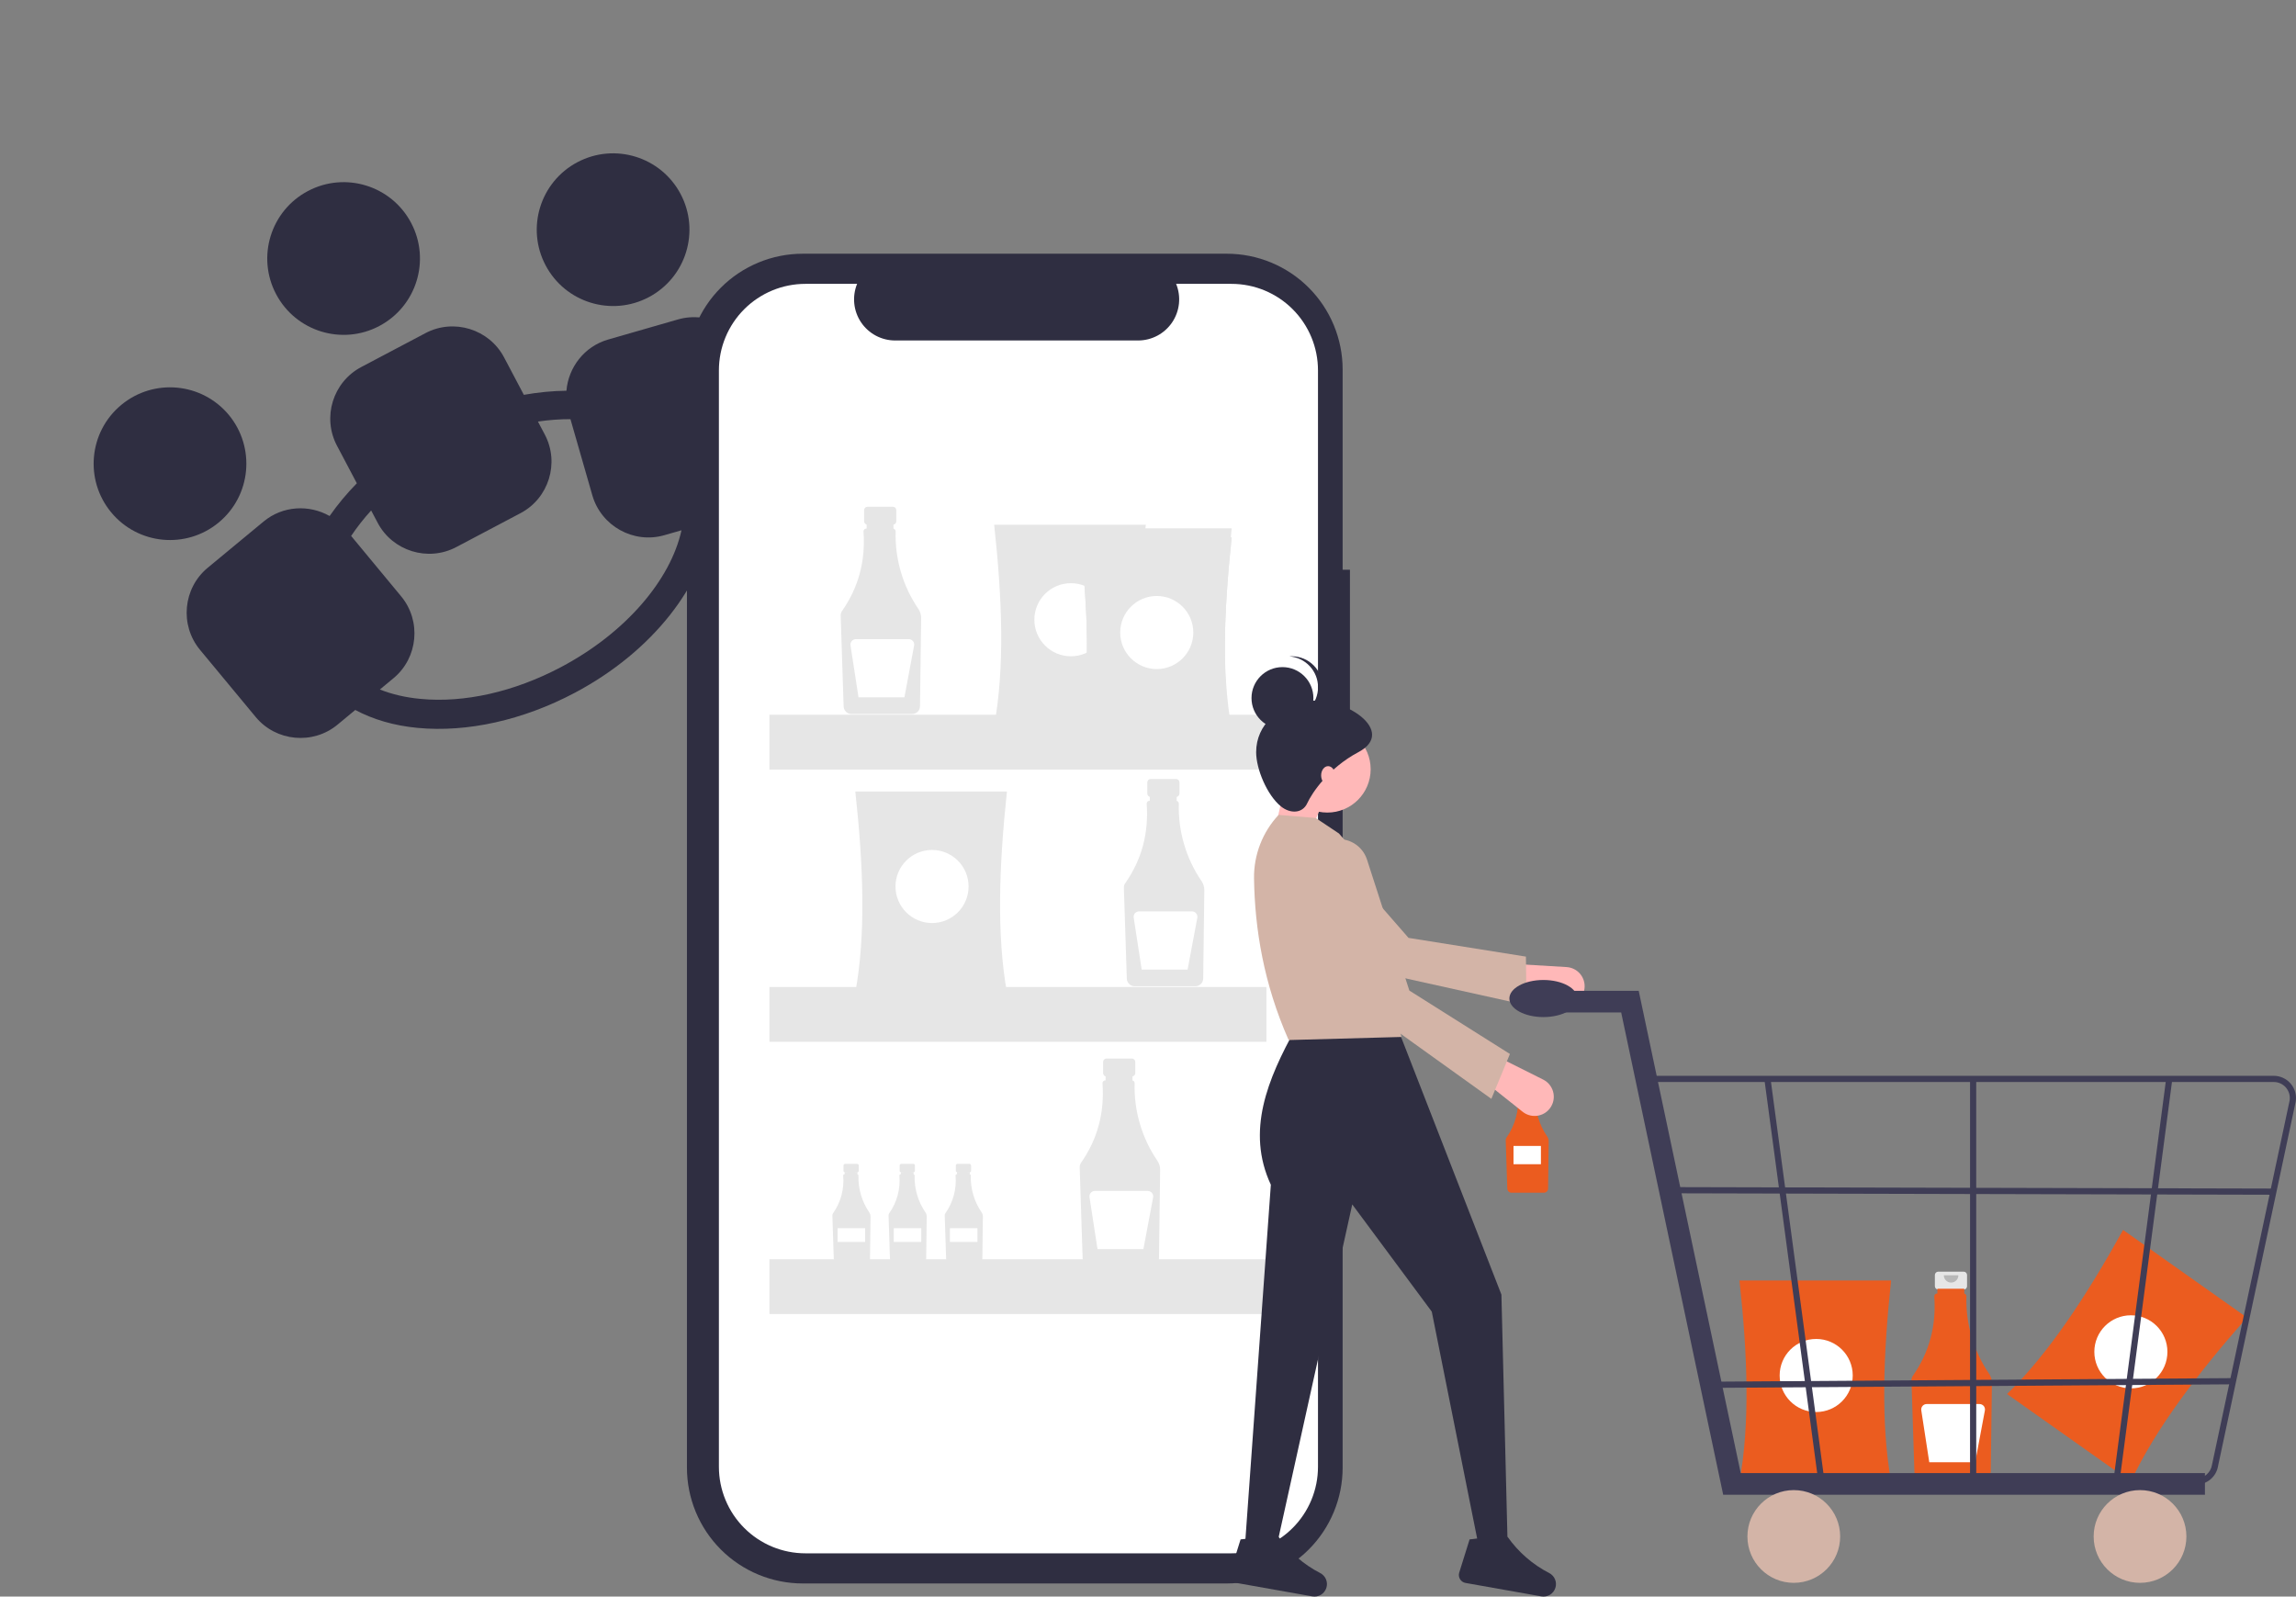 <svg width="371" height="258" viewBox="0 0 371 258" fill="none" xmlns="http://www.w3.org/2000/svg">
<rect x="0" y="0" width="371" height="258" fill="#808080" stroke="none"/>
<g clip-path="url(#clip0_407_255)">
<path d="M61.284 52.683C67.309 49.501 69.613 42.038 66.431 36.014C63.249 29.989 55.786 27.685 49.762 30.866C43.737 34.048 41.433 41.512 44.615 47.536C47.797 53.561 55.26 55.865 61.284 52.683Z" fill="#2F2E41"/>
<path d="M109.559 51.618L98.272 54.867C94.425 55.971 91.844 59.364 91.527 63.141C89.294 63.167 86.996 63.386 84.646 63.802L81.453 57.756C79.041 53.18 73.321 51.417 68.763 53.825L58.368 59.315C53.786 61.735 52.033 67.445 54.449 72.019L57.659 78.096C56.005 79.78 54.548 81.544 53.258 83.384C49.953 81.504 45.685 81.713 42.6 84.27L33.545 91.765C29.573 95.058 29.014 101.019 32.315 105.007L41.312 115.858C44.599 119.839 50.564 120.395 54.541 117.1L57.404 114.727C60.273 116.257 63.656 117.264 67.497 117.625C75.5 118.382 84.489 116.382 92.823 111.981C105.576 105.245 113.852 94.316 115.022 84.28L118.655 83.237C123.613 81.809 126.518 76.573 125.083 71.614L121.197 58.063C119.76 53.09 114.522 50.191 109.559 51.618ZM90.619 107.817C83.091 111.794 75.033 113.624 67.938 112.936C65.511 112.711 63.324 112.19 61.384 111.419L63.577 109.6C67.559 106.307 68.118 100.346 64.821 96.366L56.739 86.606C57.695 85.183 58.766 83.813 59.973 82.488L61.03 84.489C63.441 89.055 69.153 90.822 73.727 88.406L84.123 82.916C88.685 80.506 90.444 74.788 88.034 70.226L86.922 68.121C88.728 67.86 90.483 67.728 92.178 67.735L95.716 80.053C97.153 85.016 102.387 87.918 107.352 86.485L110.117 85.691C108.378 93.639 101.175 102.242 90.619 107.817Z" fill="#2F2E41"/>
<path d="M104.83 48.024C110.855 44.842 113.159 37.379 109.977 31.354C106.796 25.33 99.332 23.026 93.308 26.207C87.283 29.389 84.979 36.853 88.161 42.877C91.343 48.902 98.806 51.206 104.83 48.024Z" fill="#2F2E41"/>
<path d="M35.347 84.43C40.596 80.079 41.309 72.303 36.976 67.05C32.62 61.813 24.849 61.078 19.596 65.431C14.353 69.775 13.621 77.554 17.971 82.799C22.318 88.05 30.096 88.778 35.347 84.43Z" fill="#2F2E41"/>
</g>
<g clip-path="url(#clip1_407_255)">
<path d="M218.132 92.064H216.951V59.72C216.951 57.261 216.467 54.827 215.526 52.556C214.586 50.285 213.207 48.221 211.469 46.483C209.731 44.745 207.668 43.366 205.397 42.425C203.126 41.484 200.692 41 198.234 41H129.717C127.259 41 124.826 41.484 122.555 42.425C120.284 43.366 118.22 44.745 116.482 46.483C114.744 48.221 113.365 50.285 112.425 52.556C111.484 54.827 111 57.261 111 59.72V237.16C111 239.618 111.484 242.053 112.425 244.324C113.365 246.595 114.744 248.659 116.482 250.397C118.22 252.135 120.284 253.514 122.555 254.455C124.826 255.396 127.259 255.88 129.717 255.88H198.234C200.692 255.88 203.126 255.396 205.397 254.455C207.668 253.514 209.731 252.135 211.469 250.397C213.207 248.659 214.586 246.595 215.526 244.324C216.467 242.053 216.951 239.618 216.951 237.16V115.086H218.132V92.064Z" fill="#2F2E41"/>
<path d="M198.989 45.87H190.045C190.457 46.879 190.614 47.973 190.503 49.056C190.391 50.14 190.016 51.179 189.408 52.083C188.801 52.987 187.98 53.728 187.019 54.24C186.058 54.752 184.986 55.02 183.897 55.02H144.645C143.556 55.02 142.483 54.752 141.522 54.24C140.561 53.728 139.741 52.987 139.133 52.083C138.526 51.179 138.15 50.14 138.039 49.056C137.928 47.973 138.085 46.879 138.496 45.87H130.143C128.307 45.87 126.489 46.232 124.794 46.934C123.098 47.637 121.557 48.667 120.259 49.965C118.961 51.263 117.931 52.804 117.229 54.5C116.526 56.196 116.165 58.014 116.165 59.85V237.03C116.165 238.866 116.526 240.684 117.229 242.38C117.931 244.076 118.961 245.617 120.259 246.915C121.557 248.213 123.098 249.243 124.794 249.946C126.489 250.648 128.307 251.01 130.143 251.01H198.989C200.825 251.01 202.642 250.648 204.338 249.946C206.034 249.243 207.575 248.213 208.873 246.915C210.171 245.617 211.201 244.076 211.903 242.38C212.605 240.684 212.967 238.866 212.967 237.03V59.85C212.967 58.014 212.605 56.196 211.903 54.5C211.201 52.804 210.171 51.263 208.873 49.965C207.575 48.667 206.034 47.637 204.338 46.934C202.642 46.232 200.825 45.87 198.989 45.87Z" fill="white"/>
<path d="M144.282 81.889H140.172C140.027 81.889 139.889 81.946 139.787 82.049C139.684 82.151 139.627 82.29 139.627 82.434V84.239C139.627 84.383 139.684 84.522 139.787 84.624C139.889 84.726 140.027 84.784 140.172 84.784H140.853V87.487H143.601V84.784H144.282C144.427 84.784 144.566 84.726 144.668 84.624C144.77 84.522 144.827 84.383 144.827 84.239V82.434C144.827 82.29 144.77 82.151 144.668 82.049C144.566 81.946 144.427 81.889 144.282 81.889Z" fill="#E6E6E6"/>
<path d="M148.4 98.404C145.882 94.719 144.595 90.333 144.723 85.873C144.725 85.769 144.692 85.669 144.629 85.588C144.565 85.507 144.476 85.45 144.375 85.428V84.648H140.034V85.417H139.974C139.856 85.417 139.743 85.464 139.659 85.548C139.576 85.631 139.529 85.745 139.529 85.863C139.529 85.874 139.53 85.885 139.53 85.895C139.872 90.663 138.718 94.94 136.066 98.723C135.913 98.941 135.835 99.202 135.843 99.468L136.318 114.153C136.33 114.481 136.467 114.791 136.702 115.02C136.937 115.249 137.251 115.378 137.578 115.38H147.398C147.729 115.378 148.047 115.246 148.282 115.012C148.518 114.779 148.653 114.463 148.659 114.132L148.842 99.873C148.847 99.35 148.693 98.837 148.4 98.404Z" fill="#E6E6E6"/>
<path d="M146.845 103.282H138.298C138.172 103.282 138.047 103.309 137.932 103.362C137.817 103.415 137.715 103.492 137.632 103.588C137.55 103.684 137.489 103.797 137.454 103.918C137.42 104.04 137.412 104.168 137.431 104.293L138.722 112.689H146.139L147.708 104.321C147.731 104.194 147.727 104.064 147.695 103.939C147.662 103.814 147.603 103.698 147.52 103.599C147.438 103.5 147.335 103.42 147.218 103.365C147.102 103.31 146.974 103.282 146.845 103.282Z" fill="white"/>
<path d="M190.041 125.882H185.931C185.786 125.882 185.648 125.939 185.545 126.042C185.443 126.144 185.386 126.282 185.386 126.427V128.231C185.386 128.376 185.443 128.515 185.545 128.617C185.648 128.719 185.786 128.777 185.931 128.777H186.612V131.48H189.36V128.777H190.041C190.186 128.777 190.325 128.719 190.427 128.617C190.529 128.515 190.586 128.376 190.586 128.231V126.427C190.586 126.282 190.529 126.144 190.427 126.042C190.325 125.939 190.186 125.882 190.041 125.882Z" fill="#E6E6E6"/>
<path d="M194.159 142.397C191.641 138.712 190.354 134.326 190.482 129.865C190.484 129.762 190.451 129.662 190.388 129.581C190.324 129.5 190.235 129.443 190.134 129.421V128.641H185.793V129.41H185.733C185.674 129.41 185.617 129.421 185.563 129.444C185.509 129.466 185.459 129.499 185.418 129.541C185.377 129.582 185.344 129.631 185.322 129.685C185.299 129.739 185.288 129.797 185.288 129.856C185.288 129.867 185.289 129.877 185.289 129.888C185.631 134.656 184.476 138.933 181.825 142.716C181.672 142.934 181.594 143.195 181.602 143.46L182.077 158.146C182.089 158.474 182.226 158.784 182.461 159.013C182.696 159.241 183.01 159.371 183.337 159.373H193.157C193.488 159.37 193.806 159.238 194.041 159.005C194.277 158.772 194.412 158.456 194.418 158.125L194.601 143.866C194.606 143.343 194.452 142.83 194.159 142.397Z" fill="#E6E6E6"/>
<path d="M192.604 147.275H184.057C183.931 147.275 183.806 147.302 183.691 147.355C183.576 147.408 183.473 147.485 183.391 147.581C183.309 147.677 183.248 147.79 183.213 147.911C183.179 148.033 183.171 148.161 183.19 148.286L184.481 156.682H191.898L193.467 148.314C193.49 148.187 193.486 148.057 193.454 147.932C193.421 147.807 193.362 147.691 193.279 147.592C193.197 147.493 193.094 147.413 192.977 147.358C192.86 147.303 192.733 147.275 192.604 147.275Z" fill="white"/>
<path d="M138.503 188.075H136.554C136.485 188.075 136.419 188.102 136.371 188.151C136.322 188.199 136.295 188.265 136.295 188.334V189.19C136.295 189.258 136.322 189.324 136.371 189.372C136.419 189.421 136.485 189.448 136.554 189.448H136.877V190.731H138.18V189.448H138.503C138.572 189.448 138.638 189.421 138.686 189.372C138.735 189.324 138.762 189.258 138.762 189.19V188.334C138.762 188.265 138.735 188.199 138.686 188.151C138.638 188.102 138.572 188.075 138.503 188.075Z" fill="#E6E6E6"/>
<path d="M140.456 195.909C139.262 194.161 138.652 192.08 138.713 189.965C138.714 189.916 138.698 189.868 138.668 189.83C138.638 189.791 138.595 189.764 138.547 189.754V189.384H136.488V189.748H136.46C136.432 189.748 136.405 189.754 136.379 189.765C136.353 189.775 136.33 189.791 136.31 189.811C136.291 189.83 136.275 189.854 136.265 189.879C136.254 189.905 136.249 189.932 136.249 189.96C136.249 189.965 136.249 189.97 136.249 189.975C136.439 192.134 135.857 194.291 134.606 196.06C134.534 196.164 134.497 196.287 134.501 196.413L134.726 203.379C134.731 203.535 134.796 203.682 134.908 203.791C135.019 203.899 135.168 203.96 135.323 203.961H139.981C140.139 203.96 140.289 203.898 140.401 203.787C140.512 203.676 140.577 203.526 140.579 203.369L140.666 196.606C140.669 196.357 140.596 196.114 140.456 195.909Z" fill="#E6E6E6"/>
<path d="M139.786 198.469H135.342V200.692H139.786V198.469Z" fill="white"/>
<path d="M147.58 188.075H145.63C145.562 188.075 145.496 188.102 145.447 188.151C145.399 188.199 145.372 188.265 145.372 188.334V189.19C145.372 189.258 145.399 189.324 145.447 189.372C145.496 189.421 145.562 189.448 145.63 189.448H145.953V190.731H147.257V189.448H147.58C147.649 189.448 147.714 189.421 147.763 189.372C147.811 189.324 147.839 189.258 147.839 189.19V188.334C147.839 188.265 147.811 188.199 147.763 188.151C147.714 188.102 147.649 188.075 147.58 188.075Z" fill="#E6E6E6"/>
<path d="M149.533 195.909C148.339 194.161 147.728 192.08 147.789 189.965C147.79 189.916 147.774 189.868 147.744 189.83C147.714 189.791 147.672 189.764 147.624 189.754V189.384H145.565V189.748H145.536C145.509 189.748 145.481 189.754 145.456 189.765C145.43 189.775 145.407 189.791 145.387 189.811C145.367 189.83 145.352 189.854 145.341 189.879C145.331 189.905 145.325 189.932 145.325 189.96C145.325 189.965 145.326 189.97 145.326 189.975C145.516 192.134 144.934 194.291 143.682 196.06C143.61 196.164 143.573 196.287 143.577 196.413L143.802 203.379C143.808 203.535 143.873 203.682 143.984 203.791C144.096 203.899 144.245 203.96 144.4 203.961H149.058C149.215 203.96 149.366 203.898 149.477 203.787C149.589 203.676 149.653 203.526 149.656 203.369L149.743 196.606C149.745 196.357 149.672 196.114 149.533 195.909Z" fill="#E6E6E6"/>
<path d="M148.863 198.469H144.418V200.692H148.863V198.469Z" fill="white"/>
<path d="M156.657 188.075H154.707C154.638 188.075 154.572 188.102 154.524 188.151C154.476 188.199 154.448 188.265 154.448 188.334V189.19C154.448 189.258 154.476 189.324 154.524 189.372C154.572 189.421 154.638 189.448 154.707 189.448H155.03V190.731H156.334V189.448H156.657C156.725 189.448 156.791 189.421 156.839 189.372C156.888 189.324 156.915 189.258 156.915 189.19V188.334C156.915 188.265 156.888 188.199 156.839 188.151C156.791 188.102 156.725 188.075 156.657 188.075Z" fill="#E6E6E6"/>
<path d="M158.61 195.909C157.415 194.161 156.805 192.08 156.866 189.965C156.867 189.916 156.851 189.868 156.821 189.83C156.791 189.791 156.748 189.764 156.701 189.754V189.384H154.641V189.748H154.613C154.585 189.748 154.558 189.754 154.532 189.765C154.507 189.775 154.483 189.791 154.464 189.811C154.444 189.83 154.429 189.854 154.418 189.879C154.407 189.905 154.402 189.932 154.402 189.96C154.402 189.965 154.402 189.97 154.403 189.975C154.593 192.134 154.01 194.291 152.759 196.06C152.687 196.164 152.65 196.287 152.654 196.413L152.879 203.379C152.884 203.535 152.949 203.682 153.061 203.791C153.172 203.899 153.321 203.96 153.477 203.961H158.134C158.292 203.96 158.442 203.898 158.554 203.787C158.666 203.676 158.73 203.526 158.733 203.369L158.819 196.606C158.822 196.357 158.749 196.114 158.61 195.909Z" fill="#E6E6E6"/>
<path d="M157.939 198.469H153.495V200.692H157.939V198.469Z" fill="white"/>
<path d="M182.9 171.056H178.79C178.718 171.056 178.647 171.07 178.581 171.097C178.515 171.125 178.455 171.165 178.404 171.216C178.354 171.266 178.314 171.326 178.286 171.392C178.259 171.459 178.245 171.529 178.245 171.601V173.405C178.245 173.55 178.302 173.689 178.404 173.791C178.507 173.893 178.645 173.951 178.79 173.951H179.471V176.654H182.219V173.951H182.9C183.045 173.951 183.183 173.893 183.286 173.791C183.388 173.689 183.445 173.55 183.445 173.405V171.601C183.445 171.529 183.431 171.459 183.404 171.392C183.376 171.326 183.336 171.266 183.286 171.216C183.235 171.165 183.175 171.125 183.109 171.097C183.043 171.07 182.972 171.056 182.9 171.056Z" fill="#E6E6E6"/>
<path d="M187.018 187.571C184.5 183.886 183.213 179.5 183.341 175.039C183.343 174.936 183.31 174.836 183.246 174.755C183.183 174.674 183.094 174.617 182.993 174.595V173.815H178.652V174.584H178.592C178.533 174.584 178.476 174.595 178.422 174.618C178.367 174.64 178.318 174.673 178.277 174.715C178.236 174.756 178.203 174.805 178.181 174.859C178.158 174.913 178.147 174.971 178.147 175.03C178.147 175.041 178.147 175.051 178.148 175.062C178.49 179.83 177.335 184.106 174.684 187.89C174.531 188.108 174.453 188.369 174.461 188.634L174.936 203.32C174.947 203.648 175.085 203.958 175.32 204.187C175.555 204.415 175.869 204.545 176.196 204.547H186.016C186.347 204.544 186.665 204.412 186.9 204.179C187.136 203.946 187.271 203.63 187.277 203.298L187.46 189.04C187.465 188.517 187.311 188.004 187.018 187.571Z" fill="#E6E6E6"/>
<path d="M185.463 192.449H176.916C176.789 192.449 176.664 192.476 176.55 192.529C176.435 192.582 176.332 192.659 176.25 192.755C176.168 192.851 176.107 192.964 176.072 193.085C176.038 193.207 176.029 193.335 176.049 193.46L177.34 201.856H184.757L186.326 193.488C186.349 193.361 186.345 193.231 186.313 193.106C186.28 192.981 186.221 192.865 186.138 192.766C186.056 192.667 185.953 192.587 185.836 192.532C185.719 192.477 185.592 192.449 185.463 192.449Z" fill="white"/>
<path d="M185.144 117.271H160.641C162.354 108.008 161.96 96.822 160.641 84.793H185.144C183.861 96.822 183.477 108.008 185.144 117.271Z" fill="#E6E6E6"/>
<path d="M173.04 106.051C176.301 106.051 178.945 103.407 178.945 100.146C178.945 96.885 176.301 94.241 173.04 94.241C169.78 94.241 167.136 96.885 167.136 100.146C167.136 103.407 169.78 106.051 173.04 106.051Z" fill="white"/>
<path d="M162.708 160.378H138.205C139.918 151.115 139.524 139.929 138.205 127.9H162.708C161.424 139.929 161.04 151.115 162.708 160.378Z" fill="#E6E6E6"/>
<path d="M150.604 149.158C153.865 149.158 156.508 146.514 156.508 143.253C156.508 139.992 153.865 137.348 150.604 137.348C147.343 137.348 144.699 139.992 144.699 143.253C144.699 146.514 147.343 149.158 150.604 149.158Z" fill="white"/>
<path d="M199.02 119.338H174.517C176.23 110.074 175.836 98.889 174.517 86.86H199.02C197.736 98.889 197.352 110.074 199.02 119.338Z" fill="#E6E6E6"/>
<path d="M186.916 108.118C190.177 108.118 192.82 105.474 192.82 102.213C192.82 98.951 190.177 96.308 186.916 96.308C183.655 96.308 181.011 98.951 181.011 102.213C181.011 105.474 183.655 108.118 186.916 108.118Z" fill="white"/>
<path d="M199.02 117.861H174.517C176.23 108.598 175.836 97.413 174.517 85.383H199.02C197.736 97.413 197.352 108.598 199.02 117.861Z" fill="#E6E6E6"/>
<path d="M186.916 106.642C190.177 106.642 192.82 103.998 192.82 100.737C192.82 97.475 190.177 94.832 186.916 94.832C183.655 94.832 181.011 97.475 181.011 100.737C181.011 103.998 183.655 106.642 186.916 106.642Z" fill="white"/>
<path d="M199.02 119.338H174.517C176.23 110.074 175.836 98.889 174.517 86.86H199.02C197.736 98.889 197.352 110.074 199.02 119.338Z" fill="#E6E6E6"/>
<path d="M186.916 108.118C190.177 108.118 192.82 105.474 192.82 102.213C192.82 98.951 190.177 96.308 186.916 96.308C183.655 96.308 181.011 98.951 181.011 102.213C181.011 105.474 183.655 108.118 186.916 108.118Z" fill="white"/>
<path d="M204.629 115.499H124.329V124.357H204.629V115.499Z" fill="#E6E6E6"/>
<path d="M204.629 159.492H124.329V168.35H204.629V159.492Z" fill="#E6E6E6"/>
<path d="M204.629 203.485H124.329V212.343H204.629V203.485Z" fill="#E6E6E6"/>
<path d="M344.313 239.42L324.308 225.269C331.055 218.696 337.192 209.336 343.06 198.753L363.065 212.904C355.072 221.984 348.3 230.894 344.313 239.42Z" fill="#EB5C1F"/>
<path d="M344.319 224.354C347.58 224.354 350.223 221.71 350.223 218.449C350.223 215.188 347.58 212.544 344.319 212.544C341.058 212.544 338.414 215.188 338.414 218.449C338.414 221.71 341.058 224.354 344.319 224.354Z" fill="white"/>
<path d="M247.811 174.845H245.615C245.538 174.845 245.464 174.876 245.409 174.931C245.355 174.985 245.324 175.059 245.324 175.137V176.101C245.324 176.139 245.332 176.177 245.346 176.212C245.361 176.247 245.382 176.279 245.409 176.307C245.436 176.334 245.468 176.355 245.504 176.37C245.539 176.384 245.577 176.392 245.615 176.392H245.979V177.836H247.447V176.392H247.811C247.888 176.392 247.962 176.361 248.017 176.307C248.072 176.252 248.102 176.178 248.102 176.101V175.137C248.102 175.059 248.072 174.985 248.017 174.931C247.962 174.876 247.888 174.845 247.811 174.845Z" fill="#E6E6E6"/>
<path d="M250.011 183.668C248.666 181.7 247.978 179.356 248.046 176.973C248.048 176.919 248.03 176.865 247.996 176.821C247.962 176.778 247.914 176.748 247.861 176.736V176.319H245.541V176.73H245.509C245.478 176.73 245.447 176.736 245.418 176.748C245.39 176.76 245.363 176.778 245.341 176.8C245.319 176.822 245.302 176.848 245.29 176.877C245.278 176.906 245.272 176.937 245.272 176.968C245.272 176.974 245.272 176.98 245.272 176.986C245.487 179.417 244.831 181.846 243.422 183.839C243.34 183.955 243.298 184.094 243.303 184.236L243.556 192.081C243.563 192.256 243.636 192.422 243.761 192.544C243.887 192.667 244.055 192.736 244.23 192.737H249.475C249.652 192.736 249.822 192.665 249.948 192.54C250.074 192.416 250.146 192.247 250.149 192.07L250.247 184.453C250.25 184.173 250.167 183.899 250.011 183.668Z" fill="#EB5C1F"/>
<path opacity="0.2" d="M247.353 175.16C247.353 175.326 247.287 175.486 247.169 175.604C247.052 175.722 246.892 175.788 246.725 175.788C246.559 175.788 246.399 175.722 246.281 175.604C246.163 175.486 246.097 175.326 246.097 175.16" fill="black"/>
<path d="M248.989 185.179H244.561V188.132H248.989V185.179Z" fill="white"/>
<path d="M317.303 205.494H313.192C313.047 205.494 312.909 205.551 312.807 205.654C312.704 205.756 312.647 205.894 312.647 206.039V207.844C312.647 207.988 312.704 208.127 312.807 208.229C312.909 208.331 313.047 208.389 313.192 208.389H313.873V211.092H316.621V208.389H317.303C317.447 208.389 317.586 208.331 317.688 208.229C317.79 208.127 317.847 207.988 317.847 207.844V206.039C317.847 205.894 317.79 205.756 317.688 205.654C317.586 205.551 317.447 205.494 317.303 205.494Z" fill="#E6E6E6"/>
<path d="M321.42 222.009C318.902 218.324 317.615 213.938 317.743 209.477C317.745 209.375 317.712 209.274 317.649 209.193C317.585 209.112 317.496 209.055 317.395 209.033V208.253H313.054V209.022H312.994C312.936 209.022 312.878 209.033 312.824 209.056C312.77 209.078 312.721 209.111 312.679 209.153C312.638 209.194 312.605 209.243 312.583 209.297C312.561 209.351 312.549 209.409 312.549 209.468C312.549 209.479 312.55 209.489 312.55 209.5C312.892 214.268 311.738 218.545 309.086 222.328C308.933 222.546 308.855 222.807 308.864 223.072L309.338 237.758C309.35 238.086 309.487 238.396 309.722 238.625C309.957 238.853 310.271 238.983 310.599 238.985H320.418C320.749 238.982 321.067 238.85 321.302 238.617C321.538 238.384 321.673 238.068 321.679 237.737L321.862 223.478C321.867 222.955 321.713 222.442 321.42 222.009Z" fill="#EB5C1F"/>
<path opacity="0.2" d="M316.446 206.082C316.446 206.394 316.322 206.693 316.101 206.913C315.881 207.134 315.582 207.258 315.27 207.258C314.958 207.258 314.659 207.134 314.438 206.913C314.218 206.693 314.094 206.394 314.094 206.082" fill="black"/>
<path d="M319.865 226.887H311.318C311.192 226.887 311.067 226.914 310.952 226.967C310.837 227.02 310.735 227.097 310.652 227.193C310.57 227.289 310.509 227.402 310.474 227.523C310.44 227.645 310.432 227.773 310.451 227.898L311.742 236.294H319.159L320.728 227.926C320.751 227.799 320.747 227.669 320.715 227.544C320.682 227.419 320.623 227.303 320.541 227.204C320.458 227.105 320.355 227.025 320.238 226.97C320.122 226.915 319.994 226.887 319.865 226.887Z" fill="white"/>
<path d="M305.574 239.397H281.071C282.784 230.134 282.39 218.948 281.071 206.919H305.574C304.29 218.948 303.907 230.134 305.574 239.397Z" fill="#EB5C1F"/>
<path d="M293.47 228.177C296.731 228.177 299.375 225.534 299.375 222.272C299.375 219.011 296.731 216.367 293.47 216.367C290.209 216.367 287.566 219.011 287.566 222.272C287.566 225.534 290.209 228.177 293.47 228.177Z" fill="white"/>
<path d="M205.35 137.184L210.851 136.684L214.352 128.182L208.101 124.681L205.35 137.184Z" fill="#FFB8B8"/>
<path d="M255.833 160.525C256.016 160.069 256.088 159.576 256.043 159.086C255.998 158.597 255.837 158.125 255.574 157.71C255.311 157.295 254.953 156.948 254.529 156.698C254.106 156.449 253.629 156.303 253.139 156.274L244.598 155.765L243.341 159.947L252.133 162.362C252.867 162.564 253.651 162.488 254.333 162.149C255.016 161.81 255.549 161.232 255.833 160.525Z" fill="#FFB8B8"/>
<path d="M246.662 162.432L246.568 154.584L227.597 151.557L212.983 134.793C212.222 133.921 211.171 133.354 210.025 133.197C208.879 133.041 207.714 133.305 206.748 133.941C206.162 134.326 205.669 134.835 205.302 135.431C204.935 136.028 204.704 136.698 204.624 137.395C204.545 138.091 204.619 138.796 204.842 139.46C205.065 140.124 205.431 140.731 205.914 141.238L217.971 156.078L246.662 162.432Z" fill="#D3B4A7"/>
<path d="M201.1 250.714H206.101L218.504 194.628L231.354 211.954L238.855 249.464H243.606L242.606 209.203L225.853 166.192H209.351C204.841 174.354 201.304 182.768 205.35 191.448L201.1 250.714Z" fill="#2F2E41"/>
<path d="M235.79 254.121C235.734 254.298 235.717 254.484 235.74 254.668C235.762 254.852 235.824 255.029 235.92 255.188C236.016 255.346 236.145 255.482 236.298 255.587C236.451 255.692 236.625 255.763 236.807 255.795L249.044 257.967C249.528 258.055 250.027 257.964 250.447 257.71C250.868 257.455 251.181 257.056 251.328 256.587C251.471 256.138 251.451 255.654 251.272 255.219C251.093 254.784 250.766 254.426 250.349 254.207C247.659 252.826 245.343 250.812 243.601 248.34C242.256 249.592 240.753 249.474 239.157 248.551L237.464 248.763L235.79 254.121Z" fill="#2F2E41"/>
<path d="M198.784 254.121C198.729 254.298 198.712 254.484 198.735 254.668C198.757 254.852 198.819 255.029 198.915 255.188C199.011 255.346 199.14 255.482 199.293 255.587C199.446 255.692 199.62 255.763 199.802 255.795L212.039 257.967C212.522 258.055 213.022 257.964 213.442 257.71C213.863 257.455 214.176 257.056 214.323 256.587C214.465 256.138 214.446 255.654 214.267 255.219C214.088 254.784 213.761 254.426 213.344 254.207C210.654 252.826 208.338 250.812 206.596 248.34C205.251 249.592 203.748 249.474 202.152 248.551L200.459 248.763L198.784 254.121Z" fill="#2F2E41"/>
<path d="M214.477 131.308C218.343 131.308 221.478 128.173 221.478 124.306C221.478 120.439 218.343 117.304 214.477 117.304C210.61 117.304 207.476 120.439 207.476 124.306C207.476 128.173 210.61 131.308 214.477 131.308Z" fill="#FFB8B8"/>
<path d="M208.226 168.067L226.478 167.567L221.118 150.695C224.449 145.354 221.097 140.018 216.352 134.684L212.601 132.183L206.601 131.683C204.002 134.463 202.581 138.141 202.633 141.947C202.752 150.095 204.195 158.965 208.226 168.067Z" fill="#D3B4A7"/>
<path d="M250.162 179.425C250.509 179.077 250.77 178.652 250.921 178.184C251.072 177.717 251.11 177.22 251.031 176.734C250.952 176.249 250.76 175.79 250.468 175.394C250.177 174.998 249.796 174.676 249.357 174.456L241.705 170.628L238.904 173.978L246.037 179.658C246.634 180.132 247.383 180.371 248.144 180.328C248.905 180.285 249.623 179.963 250.162 179.425Z" fill="#FFB8B8"/>
<path d="M240.98 177.57L243.981 170.318L227.73 160.071L220.888 138.909C220.532 137.808 219.789 136.873 218.796 136.278C217.804 135.683 216.63 135.467 215.491 135.672C214.801 135.795 214.147 136.069 213.575 136.474C213.003 136.878 212.527 137.403 212.18 138.012C211.833 138.62 211.624 139.298 211.568 139.996C211.512 140.695 211.609 141.397 211.854 142.053L217.102 160.44L240.98 177.57Z" fill="#D3B4A7"/>
<path d="M202.975 121.555C202.975 124.28 204.744 128.499 206.976 130.307C208.477 131.524 210.461 131.473 211.226 129.807C212.011 128.099 214.716 124.082 219.477 121.555C225.824 118.187 217.227 112.424 211.226 113.303C206.717 113.963 202.975 116.998 202.975 121.555Z" fill="#2F2E41"/>
<path d="M207.226 117.804C209.987 117.804 212.226 115.565 212.226 112.803C212.226 110.041 209.987 107.802 207.226 107.802C204.464 107.802 202.225 110.041 202.225 112.803C202.225 115.565 204.464 117.804 207.226 117.804Z" fill="#2F2E41"/>
<path d="M212.976 111.052C212.976 109.792 212.499 108.577 211.641 107.653C210.783 106.73 209.608 106.164 208.351 106.07C208.475 106.061 208.599 106.051 208.726 106.051C210.052 106.051 211.324 106.578 212.262 107.516C213.2 108.454 213.727 109.726 213.727 111.052C213.727 112.379 213.2 113.651 212.262 114.589C211.324 115.527 210.052 116.054 208.726 116.054C208.599 116.054 208.475 116.044 208.351 116.035C209.608 115.941 210.783 115.375 211.641 114.451C212.499 113.527 212.976 112.313 212.976 111.052Z" fill="#2F2E41"/>
<path d="M214.602 126.807C215.223 126.807 215.727 126.135 215.727 125.306C215.727 124.478 215.223 123.806 214.602 123.806C213.98 123.806 213.477 124.478 213.477 125.306C213.477 126.135 213.98 126.807 214.602 126.807Z" fill="#FFB8B8"/>
<path d="M356.287 241.542H278.442L261.958 163.606H247.889V160.109H264.792L281.276 238.045H356.287V241.542Z" fill="#3F3D56"/>
<path d="M289.85 255.78C293.988 255.78 297.343 252.425 297.343 248.286C297.343 244.148 293.988 240.793 289.85 240.793C285.712 240.793 282.357 244.148 282.357 248.286C282.357 252.425 285.712 255.78 289.85 255.78Z" fill="#D3B4A7"/>
<path d="M345.797 255.78C349.936 255.78 353.29 252.425 353.29 248.286C353.29 244.148 349.936 240.793 345.797 240.793C341.659 240.793 338.304 244.148 338.304 248.286C338.304 252.425 341.659 255.78 345.797 255.78Z" fill="#D3B4A7"/>
<path d="M354.868 239.895H279.129L265.766 173.847H367.409C367.928 173.847 368.44 173.96 368.911 174.177C369.382 174.394 369.801 174.71 370.138 175.104C370.475 175.499 370.723 175.961 370.864 176.46C371.005 176.959 371.037 177.483 370.956 177.996L358.415 236.862C358.286 237.708 357.856 238.481 357.205 239.038C356.554 239.594 355.725 239.899 354.868 239.895ZM279.951 238.896H354.868C355.486 238.899 356.085 238.679 356.555 238.277C357.025 237.875 357.334 237.318 357.428 236.706L369.969 177.841C370.027 177.471 370.005 177.093 369.903 176.732C369.801 176.372 369.622 176.038 369.379 175.754C369.135 175.469 368.833 175.241 368.493 175.084C368.153 174.927 367.783 174.846 367.409 174.846H266.978L279.951 238.896Z" fill="#3F3D56"/>
<path d="M293.853 239.684L285.101 174.428L286.087 174.265L294.838 239.521L293.853 239.684Z" fill="#3F3D56"/>
<path d="M342.515 239.183L341.528 239.023L350.024 174.267L351.011 174.427L342.515 239.183Z" fill="#3F3D56"/>
<path d="M319.33 174.347H318.331V239.602H319.33V174.347Z" fill="#3F3D56"/>
<path d="M270.869 191.833L270.866 192.832L367.574 193.066L367.577 192.067L270.869 191.833Z" fill="#3F3D56"/>
<path d="M360.752 222.698L275.792 223.279L275.799 224.278L360.759 223.698L360.752 222.698Z" fill="#3F3D56"/>
<path d="M249.388 164.355C252.423 164.355 254.883 163.013 254.883 161.357C254.883 159.702 252.423 158.36 249.388 158.36C246.353 158.36 243.893 159.702 243.893 161.357C243.893 163.013 246.353 164.355 249.388 164.355Z" fill="#3F3D56"/>
</g>
<defs>
<clipPath id="clip0_407_255">
<rect width="105.646" height="105.646" fill="white" transform="translate(0 49.339) rotate(-27.841)"/>
</clipPath>
<clipPath id="clip1_407_255">
<rect width="260" height="217" fill="white" transform="translate(111 41)"/>
</clipPath>
</defs>
</svg>

